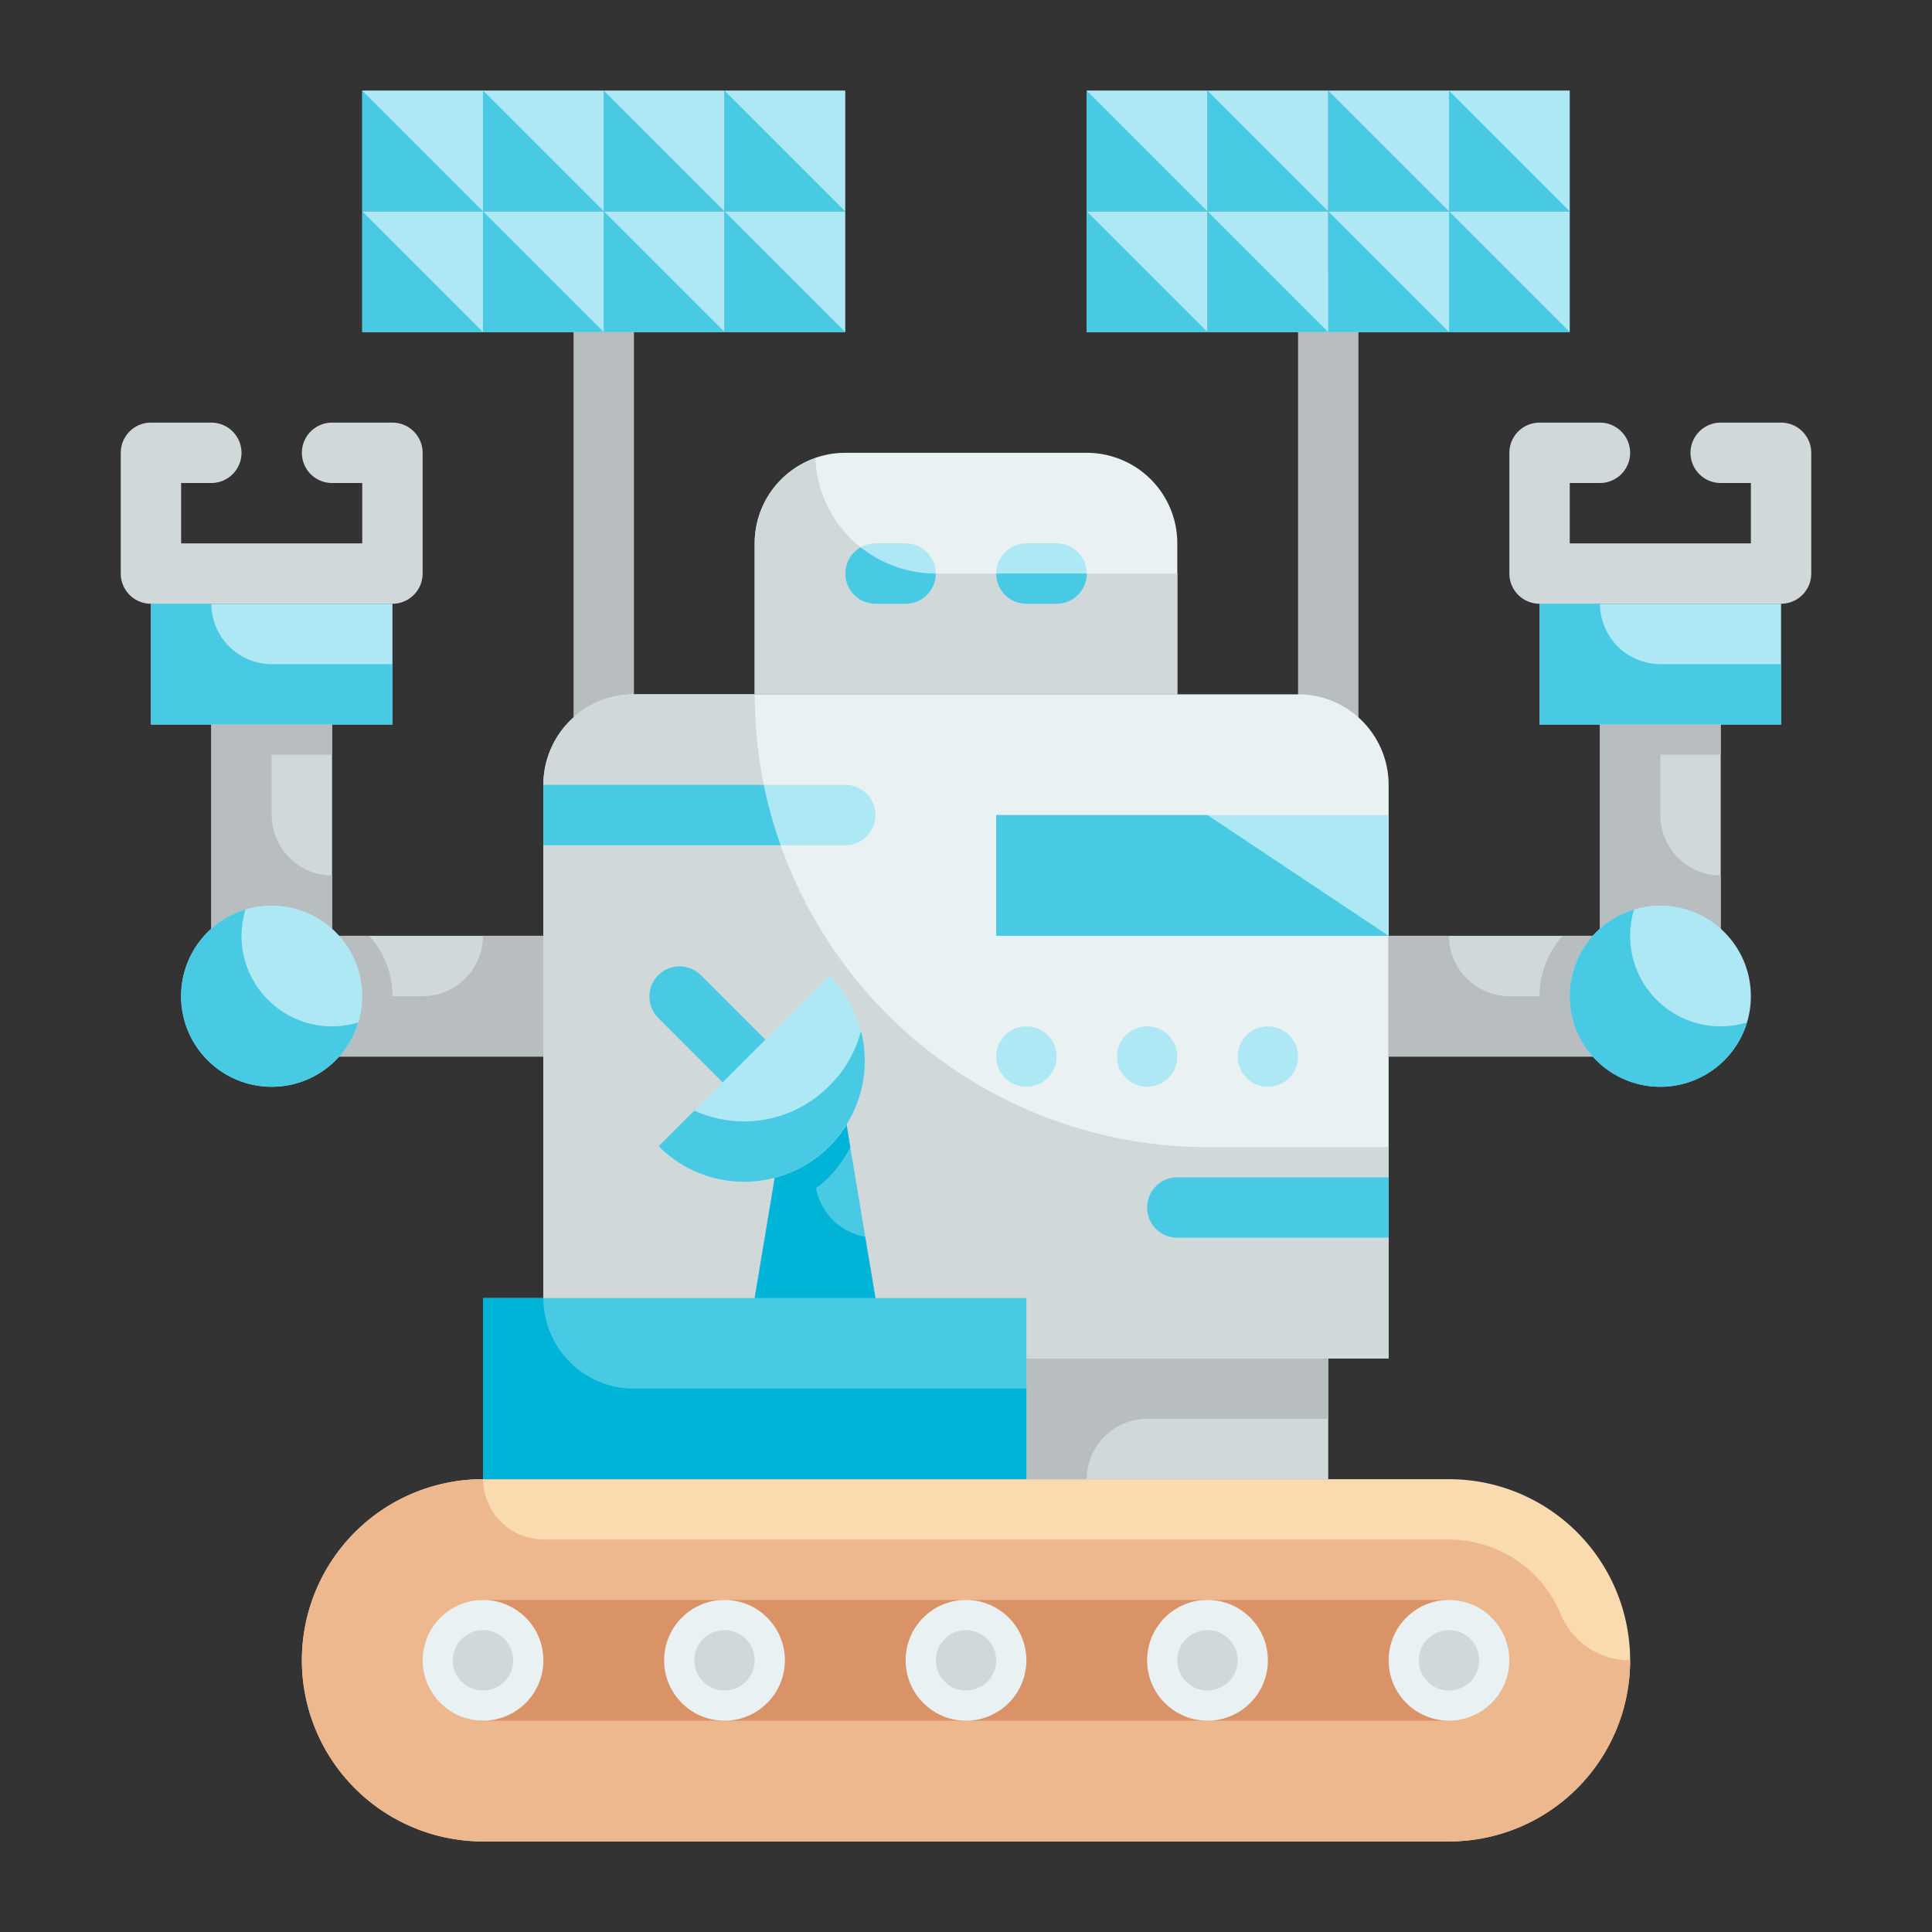 <svg height="512" viewBox="0 0 64 64" width="512" xmlns="http://www.w3.org/2000/svg"><rect x="0" y="0" width="64" height="64" fill="#333333" stroke="none"/><g id="Flat"><g id="Color_copy" data-name="Color copy"><path d="m59 20h-8a1 1 0 0 1 -1-1v-4a1 1 0 0 1 1-1h2a1 1 0 0 1 0 2h-1v2h6v-2h-1a1 1 0 0 1 0-2h2a1 1 0 0 1 1 1v4a1 1 0 0 1 -1 1z" fill="#d0d8da"/><path d="m13 20h-8a1 1 0 0 1 -1-1v-4a1 1 0 0 1 1-1h2a1 1 0 0 1 0 2h-1v2h6v-2h-1a1 1 0 0 1 0-2h2a1 1 0 0 1 1 1v4a1 1 0 0 1 -1 1z" fill="#d0d8da"/><path d="m20 26a1 1 0 0 1 -1-1v-15a1 1 0 0 1 2 0v15a1 1 0 0 1 -1 1z" fill="#b8bebf"/><path d="m44 26a1 1 0 0 1 -1-1v-15a1 1 0 0 1 2 0v15a1 1 0 0 1 -1 1z" fill="#b8bebf"/><path d="m20 45h24v4h-24z" fill="#d0d8da"/><path d="m44 45v2h-6a2.006 2.006 0 0 0 -2 2h-16v-4z" fill="#b8bebf"/><path d="m48 49h-32a6 6 0 0 0 -6 6 6 6 0 0 0 6 6h32a6 6 0 0 0 6-6 6 6 0 0 0 -6-6z" fill="#f9dbaf"/><path d="m54 55a6 6 0 0 1 -6 6h-32a6.009 6.009 0 0 1 -6-6 6 6 0 0 1 6-6 2.015 2.015 0 0 0 2 2h30a4.012 4.012 0 0 1 3.7 2.47 2.475 2.475 0 0 0 2.3 1.53z" fill="#edb88e"/><path d="m21 23h22a3 3 0 0 1 3 3v19a0 0 0 0 1 0 0h-28a0 0 0 0 1 0 0v-19a3 3 0 0 1 3-3z" fill="#e9f1f2"/><path d="m46 38v7h-28v-19a3 3 0 0 1 3-3h4a15.005 15.005 0 0 0 15 15z" fill="#d0d8da"/><path d="m48 57h-32a2 2 0 0 1 -2-2 2 2 0 0 1 2-2h32a2 2 0 0 1 2 2 2 2 0 0 1 -2 2z" fill="#da9367"/><circle cx="40" cy="55" fill="#e9f1f2" r="2"/><circle cx="32" cy="55" fill="#e9f1f2" r="2"/><circle cx="48" cy="55" fill="#e9f1f2" r="2"/><circle cx="16" cy="55" fill="#e9f1f2" r="2"/><circle cx="24" cy="55" fill="#e9f1f2" r="2"/><g fill="#ade8f4"><path d="m36 3h4v4h-4z"/><path d="m36 7h4v4h-4z"/><path d="m40 3h4v4h-4z"/><path d="m40 7h4v4h-4z"/><path d="m44 3h4v4h-4z"/><path d="m44 7h4v4h-4z"/><path d="m48 3h4v4h-4z"/><path d="m48 7h4v4h-4z"/></g><path d="m52 7h-4v-4z" fill="#48cae4"/><path d="m52 11h-4v-4z" fill="#48cae4"/><path d="m48 7h-4v-4z" fill="#48cae4"/><path d="m48 11h-4v-4z" fill="#48cae4"/><path d="m44 7h-4v-4z" fill="#48cae4"/><path d="m44 11h-4v-4z" fill="#48cae4"/><path d="m40 7h-4v-4z" fill="#48cae4"/><path d="m40 11h-4v-4z" fill="#48cae4"/><path d="m12 3h4v4h-4z" fill="#ade8f4"/><path d="m12 7h4v4h-4z" fill="#ade8f4"/><path d="m16 3h4v4h-4z" fill="#ade8f4"/><path d="m16 7h4v4h-4z" fill="#ade8f4"/><path d="m20 3h4v4h-4z" fill="#ade8f4"/><path d="m20 7h4v4h-4z" fill="#ade8f4"/><path d="m24 3h4v4h-4z" fill="#ade8f4"/><path d="m24 7h4v4h-4z" fill="#ade8f4"/><path d="m28 7h-4v-4z" fill="#48cae4"/><path d="m28 11h-4v-4z" fill="#48cae4"/><path d="m24 7h-4v-4z" fill="#48cae4"/><path d="m24 11h-4v-4z" fill="#48cae4"/><path d="m20 7h-4v-4z" fill="#48cae4"/><path d="m20 11h-4v-4z" fill="#48cae4"/><path d="m16 7h-4v-4z" fill="#48cae4"/><path d="m16 11h-4v-4z" fill="#48cae4"/><path d="m28 15h8a3 3 0 0 1 3 3v5a0 0 0 0 1 0 0h-14a0 0 0 0 1 0 0v-5a3 3 0 0 1 3-3z" fill="#e9f1f2"/><path d="m16 43h18v6h-18z" fill="#48cae4"/><path d="m34 46v3h-18v-6h2a3 3 0 0 0 3 3z" fill="#00b4d8"/><path d="m24.646 36.147a1 1 0 0 1 -.707-.294l-2.121-2.121a1 1 0 1 1 1.414-1.414l2.121 2.122a1 1 0 0 1 -.707 1.707z" fill="#48cae4"/><path d="m28 37h-2l-1 6h4z" fill="#48cae4"/><path d="m28.66 40.97a2.01 2.01 0 0 1 -1.628-1.614 3.864 3.864 0 0 0 .443-.381 3.944 3.944 0 0 0 .692-.97l-.167-1.005h-2l-1 6h4z" fill="#00b4d8"/><path d="m27.475 32.318a4 4 0 1 1 -5.657 5.657z" fill="#ade8f4"/><path d="m27.47 37.97a3.978 3.978 0 0 1 -5.65 0l1.18-1.18a3.969 3.969 0 0 0 4.47-.82 3.876 3.876 0 0 0 1.05-1.82 3.986 3.986 0 0 1 -1.05 3.82z" fill="#48cae4"/><path d="m33 27h13v4h-13z" fill="#ade8f4"/><path d="m46 31h10v4h-10z" fill="#d0d8da"/><path d="m56 31v4h-10v-4h2a2.006 2.006 0 0 0 2 2h1a2.965 2.965 0 0 1 .77-2z" fill="#b8bebf"/><path d="m50 26h10v4h-10z" fill="#d0d8da" transform="matrix(0 1 -1 0 83 -27)"/><path d="m55 25v2a2.006 2.006 0 0 0 2 2v4h-4v-10h4v2z" fill="#b8bebf"/><circle cx="55" cy="33" fill="#ade8f4" r="3"/><path d="m51 20h8v4h-8z" fill="#ade8f4"/><path d="m59 22v2h-8v-4h2a2.006 2.006 0 0 0 2 2z" fill="#48cae4"/><path d="m57.87 33.87a3 3 0 1 1 -3.74-3.74 3.1 3.1 0 0 0 -.13.87 3 3 0 0 0 3 3 3.1 3.1 0 0 0 .87-.13z" fill="#48cae4"/><path d="m8 31h10v4h-10z" fill="#d0d8da" transform="matrix(-1 0 0 -1 26 66)"/><path d="m8 31v4h10v-4h-2a2.006 2.006 0 0 1 -2 2h-1a2.965 2.965 0 0 0 -.77-2z" fill="#b8bebf"/><path d="m4 26h10v4h-10z" fill="#d0d8da" transform="matrix(0 1 -1 0 37 19)"/><path d="m9 25v2a2.006 2.006 0 0 0 2 2v4h-4v-10h4v2z" fill="#b8bebf"/><circle cx="9" cy="33" fill="#ade8f4" r="3"/><path d="m5 20h8v4h-8z" fill="#ade8f4" transform="matrix(-1 0 0 -1 18 44)"/><path d="m13 22v2h-8v-4h2a2.006 2.006 0 0 0 2 2z" fill="#48cae4"/><path d="m8.13 30.13a3 3 0 1 0 3.74 3.74 3.1 3.1 0 0 1 -.87.13 3 3 0 0 1 -3-3 3.1 3.1 0 0 1 .13-.87z" fill="#48cae4"/><path d="m39 19v4h-14v-5a2.977 2.977 0 0 1 2.01-2.82 3.983 3.983 0 0 0 3.99 3.82z" fill="#d0d8da"/><path d="m46 31h-13v-4h7z" fill="#48cae4"/><circle cx="48" cy="55" fill="#d0d8da" r="1"/><circle cx="40" cy="55" fill="#d0d8da" r="1"/><circle cx="32" cy="55" fill="#d0d8da" r="1"/><circle cx="24" cy="55" fill="#d0d8da" r="1"/><circle cx="16" cy="55" fill="#d0d8da" r="1"/><path d="m35 20h-1a1 1 0 0 1 0-2h1a1 1 0 0 1 0 2z" fill="#ade8f4"/><path d="m30 20h-1a1 1 0 0 1 0-2h1a1 1 0 0 1 0 2z" fill="#ade8f4"/><circle cx="34" cy="35" fill="#ade8f4" r="1"/><circle cx="38" cy="35" fill="#ade8f4" r="1"/><circle cx="42" cy="35" fill="#ade8f4" r="1"/><path d="m46 41h-7a1 1 0 0 1 0-2h7z" fill="#48cae4"/><path d="m18 26h10a1 1 0 0 1 0 2h-10z" fill="#ade8f4"/><path d="m25.86 28h-7.86v-2h7.3a14.773 14.773 0 0 0 .56 2z" fill="#48cae4"/><path d="m36 19a1 1 0 0 1 -1 1h-1a1 1 0 0 1 -1-1z" fill="#48cae4"/><path d="m31 19a1 1 0 0 1 -1 1h-1a1 1 0 0 1 -.49-1.87 4.026 4.026 0 0 0 2.49.87z" fill="#48cae4"/></g></g></svg>